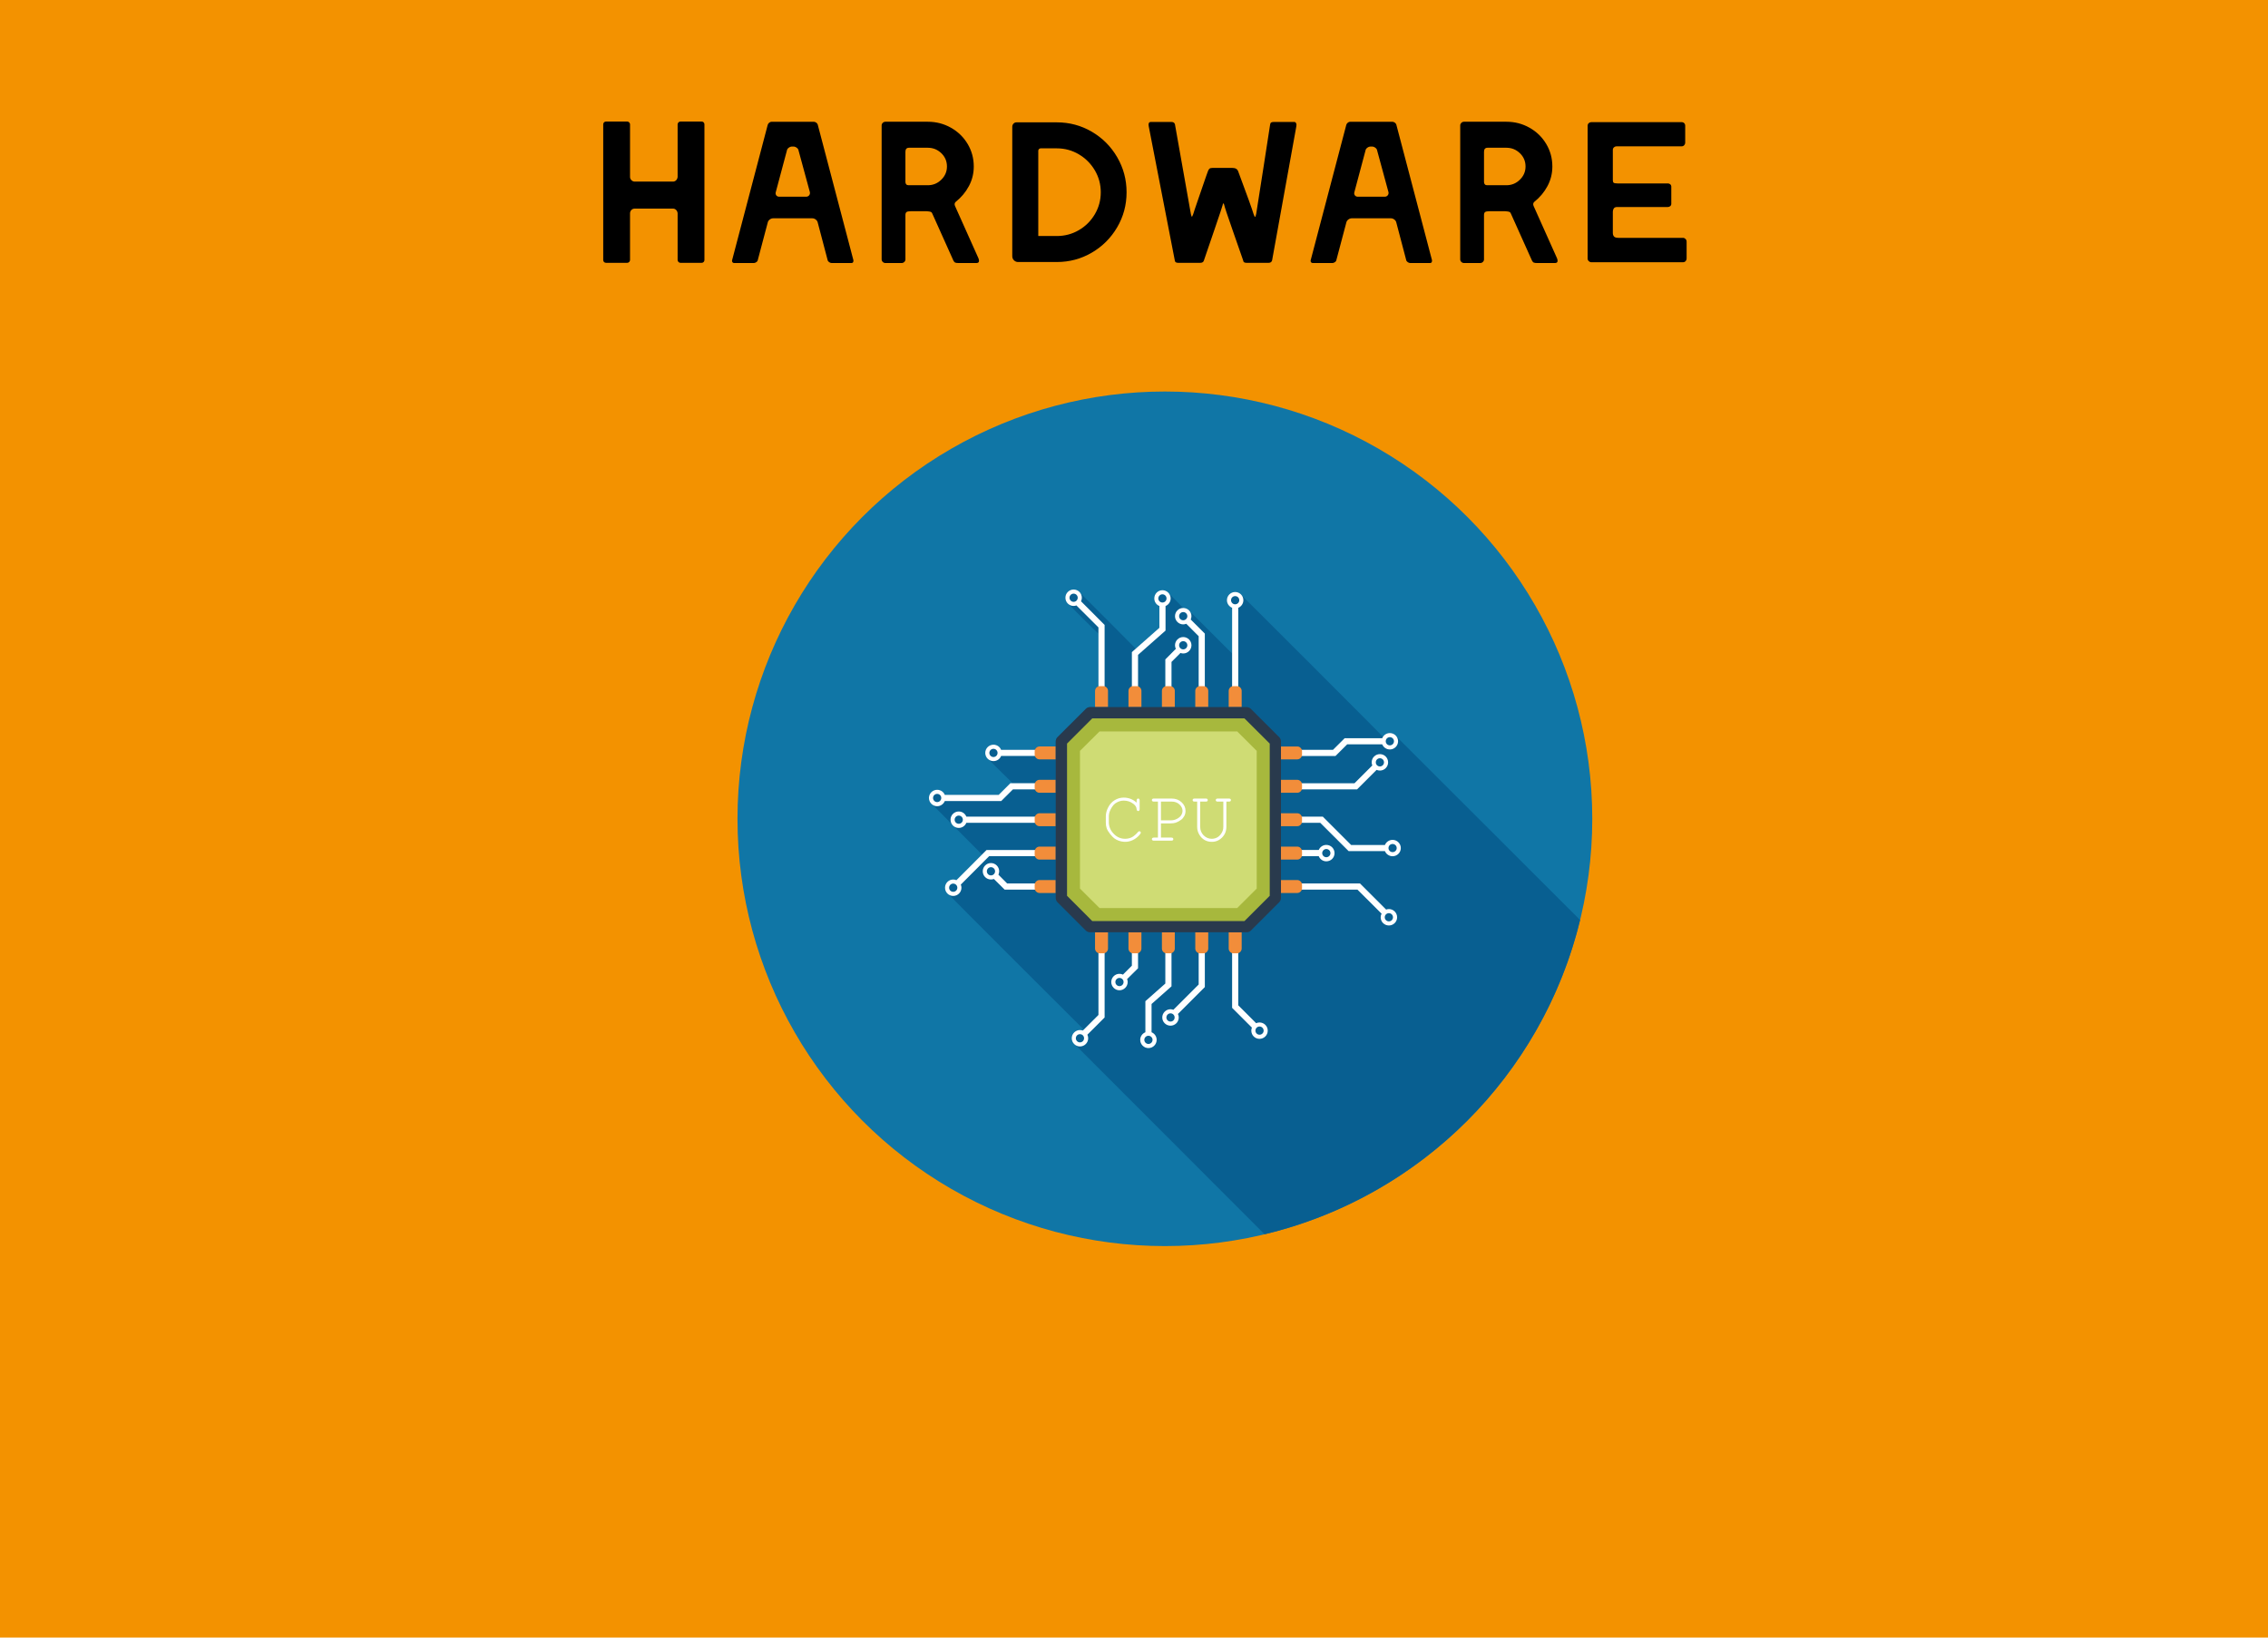 <?xml version="1.0" encoding="utf-8"?>
<!-- Generator: Adobe Illustrator 16.0.0, SVG Export Plug-In . SVG Version: 6.00 Build 0)  -->
<!DOCTYPE svg PUBLIC "-//W3C//DTD SVG 1.1//EN" "http://www.w3.org/Graphics/SVG/1.1/DTD/svg11.dtd">
<svg version="1.1" id="Livello_1" xmlns="http://www.w3.org/2000/svg" xmlns:xlink="http://www.w3.org/1999/xlink" x="0px" y="0px"
	 width="900px" height="650px" viewBox="0 0 900 650" enable-background="new 0 0 900 650" xml:space="preserve">
<rect fill="#F39200" width="900" height="650"/>
<g>
	<path d="M239.696,104.003c-0.213-0.213-0.32-0.48-0.32-0.8v-53.84c0-0.32,0.106-0.586,0.32-0.8c0.213-0.213,0.48-0.32,0.8-0.32h8.4
		c0.32,0,0.586,0.12,0.8,0.36c0.213,0.24,0.32,0.494,0.32,0.76v20.88c0,0.48,0.186,0.908,0.56,1.28c0.372,0.374,0.8,0.56,1.28,0.56
		h15.2c0.48,0,0.892-0.172,1.24-0.52c0.346-0.347,0.546-0.787,0.6-1.32v-20.88c0-0.266,0.106-0.52,0.32-0.76
		c0.213-0.24,0.48-0.36,0.8-0.36h8.4c0.32,0,0.586,0.107,0.8,0.32c0.213,0.213,0.32,0.48,0.32,0.8v53.84
		c0,0.32-0.107,0.587-0.32,0.8c-0.213,0.213-0.48,0.32-0.8,0.32h-8.4c-0.32,0-0.587-0.12-0.8-0.36c-0.213-0.24-0.32-0.493-0.32-0.76
		v-18.56c-0.054-0.532-0.254-0.972-0.6-1.32c-0.348-0.346-0.76-0.52-1.24-0.52h-15.2c-0.48,0-0.894,0.16-1.24,0.48
		c-0.348,0.32-0.548,0.748-0.6,1.28v18.64c0,0.268-0.107,0.52-0.32,0.76c-0.213,0.24-0.48,0.36-0.8,0.36h-8.4
		C240.176,104.323,239.909,104.216,239.696,104.003z"/>
	<path d="M290.656,104.083c-0.16-0.212-0.214-0.452-0.16-0.72l14.16-53.84c0.106-0.32,0.306-0.6,0.6-0.84
		c0.292-0.24,0.626-0.36,1-0.36h16.64c0.32,0,0.64,0.107,0.96,0.32c0.32,0.214,0.533,0.48,0.64,0.8l14.16,53.84v0.24
		c0,0.587-0.268,0.88-0.8,0.88h-7.84c-0.32,0-0.654-0.12-1-0.36c-0.348-0.24-0.547-0.52-0.6-0.84l-3.92-14.88
		c-0.107-0.48-0.374-0.88-0.8-1.2c-0.428-0.32-0.88-0.48-1.36-0.48h-15.52c-0.48,0-0.934,0.16-1.36,0.48
		c-0.427,0.32-0.694,0.72-0.8,1.2l-3.92,14.8c-0.054,0.374-0.254,0.68-0.6,0.92c-0.348,0.24-0.68,0.36-1,0.36h-7.84
		C291.028,104.403,290.815,104.296,290.656,104.083z M319.855,78.083c0.533,0,0.946-0.186,1.24-0.56
		c0.292-0.373,0.386-0.8,0.28-1.28l-4.48-16.48c-0.054-0.426-0.293-0.8-0.72-1.12c-0.428-0.32-0.88-0.48-1.36-0.48h-0.48
		c-0.48,0-0.934,0.16-1.36,0.48c-0.427,0.32-0.667,0.694-0.72,1.12l-4.4,16.48l-0.08,0.4c0,0.428,0.132,0.774,0.4,1.04
		c0.266,0.268,0.64,0.4,1.12,0.4H319.855z"/>
	<path d="M350.295,103.963c-0.294-0.292-0.44-0.626-0.44-1v-53.2c0-0.373,0.146-0.706,0.44-1c0.292-0.292,0.652-0.44,1.08-0.44h16.8
		c3.306,0,6.36,0.788,9.16,2.36c2.8,1.574,5.012,3.72,6.64,6.44c1.626,2.72,2.44,5.708,2.44,8.96c0,2.774-0.64,5.36-1.92,7.76
		c-1.28,2.4-3.014,4.48-5.2,6.24c-0.32,0.268-0.48,0.614-0.48,1.04c0,0.16,0.026,0.294,0.08,0.4c0.053,0.107,0.08,0.188,0.08,0.24
		l9.28,20.72c0.16,0.374,0.24,0.72,0.24,1.04c0,0.587-0.347,0.88-1.04,0.88h-7.04c-0.587,0-1.027-0.054-1.32-0.16
		c-0.294-0.106-0.547-0.373-0.76-0.8l-8.4-18.72c-0.107-0.32-0.307-0.532-0.6-0.64c-0.294-0.106-0.814-0.186-1.56-0.24h-6.4
		c-0.8,0-1.347,0.107-1.64,0.32c-0.294,0.214-0.44,0.614-0.44,1.2v17.6c0,0.374-0.147,0.708-0.44,1
		c-0.294,0.293-0.654,0.44-1.08,0.44h-6.4C350.948,104.403,350.588,104.256,350.295,103.963z M368.175,73.523
		c2.08,0,3.866-0.733,5.36-2.2c1.493-1.466,2.24-3.212,2.24-5.24c0-2.08-0.748-3.84-2.24-5.28c-1.494-1.44-3.28-2.16-5.36-2.16
		h-7.44c-0.96,0-1.44,0.534-1.44,1.6v12c0,0.374,0.106,0.68,0.32,0.92c0.212,0.24,0.506,0.36,0.88,0.36H368.175z"/>
	<path d="M402.374,103.323c-0.454-0.453-0.68-1-0.68-1.64v-51.36c0-0.48,0.16-0.893,0.48-1.24c0.32-0.346,0.72-0.52,1.2-0.52h16
		c5.012,0,9.64,1.24,13.88,3.72c4.239,2.48,7.6,5.854,10.079,10.12c2.48,4.268,3.721,8.907,3.721,13.92
		c0,5.014-1.24,9.64-3.721,13.88c-2.479,4.24-5.84,7.6-10.079,10.08c-4.24,2.48-8.868,3.72-13.88,3.72h-15.36
		C403.374,104.003,402.827,103.776,402.374,103.323z M419.374,93.683c3.146,0,6.052-0.772,8.72-2.32
		c2.666-1.546,4.786-3.652,6.359-6.32c1.573-2.667,2.36-5.573,2.36-8.72c0-3.146-0.787-6.053-2.36-8.72
		c-1.573-2.666-3.693-4.786-6.359-6.36c-2.668-1.572-5.574-2.36-8.72-2.36h-6.4c-0.268,0-0.494,0.094-0.68,0.28
		c-0.188,0.188-0.28,0.414-0.28,0.68v33.84H419.374z"/>
	<path d="M466.613,104.123c-0.24-0.132-0.387-0.412-0.439-0.84l-10.32-53.12c-0.055-0.16-0.08-0.373-0.08-0.64
		c0-0.747,0.293-1.12,0.881-1.12h8.16c0.799,0,1.279,0.32,1.439,0.96l6.32,35.6c0.16,0.694,0.291,1.04,0.398,1.04
		s0.293-0.373,0.561-1.12c0.16-0.586,0.826-2.573,2-5.96c1.172-3.386,2.188-6.333,3.041-8.84l0.719-2c0.16-0.48,0.361-0.84,0.6-1.08
		c0.24-0.24,0.654-0.36,1.24-0.36h7.92c1.227,0,2,0.48,2.32,1.44c3.52,9.44,5.547,15.068,6.08,16.88
		c0.268,0.748,0.453,1.12,0.561,1.12c0.16,0,0.32-0.4,0.48-1.2c0.691-4.32,1.652-10.44,2.879-18.36
		c1.227-7.92,2.107-13.613,2.641-17.08c0.053-0.426,0.199-0.707,0.439-0.84c0.24-0.132,0.572-0.2,1-0.2h8.16
		c0.32,0,0.561,0.174,0.721,0.52c0.16,0.347,0.186,0.76,0.08,1.24l-9.6,53.12c-0.16,0.694-0.641,1.04-1.441,1.04h-8.639
		c-0.428,0-0.762-0.066-1-0.2c-0.24-0.132-0.389-0.412-0.441-0.84c-0.746-2.132-2.146-6.146-4.199-12.04
		c-2.055-5.893-3.135-9.132-3.24-9.72c-0.107-0.533-0.24-0.8-0.4-0.8c-0.107,0-0.213,0.268-0.32,0.8
		c-0.053,0.32-1.107,3.48-3.16,9.48s-3.453,10.094-4.199,12.28c-0.16,0.694-0.668,1.04-1.52,1.04h-8.641
		C467.186,104.323,466.854,104.256,466.613,104.123z"/>
	<path d="M520.254,104.083c-0.16-0.212-0.213-0.452-0.16-0.72l14.16-53.84c0.107-0.32,0.307-0.6,0.6-0.84
		c0.293-0.24,0.627-0.36,1-0.36h16.641c0.32,0,0.641,0.107,0.961,0.32c0.318,0.214,0.531,0.48,0.639,0.8l14.16,53.84v0.24
		c0,0.587-0.268,0.88-0.799,0.88h-7.84c-0.32,0-0.654-0.12-1-0.36c-0.348-0.24-0.549-0.52-0.602-0.84l-3.92-14.88
		c-0.107-0.48-0.373-0.88-0.799-1.2c-0.428-0.32-0.881-0.48-1.361-0.48h-15.52c-0.48,0-0.934,0.16-1.359,0.48
		c-0.428,0.32-0.693,0.72-0.801,1.2l-3.92,14.8c-0.053,0.374-0.254,0.68-0.6,0.92c-0.348,0.24-0.68,0.36-1,0.36h-7.84
		C520.627,104.403,520.414,104.296,520.254,104.083z M549.455,78.083c0.531,0,0.945-0.186,1.238-0.56
		c0.293-0.373,0.387-0.8,0.281-1.28l-4.48-16.48c-0.053-0.426-0.293-0.8-0.721-1.12c-0.426-0.32-0.879-0.48-1.359-0.48h-0.48
		c-0.479,0-0.934,0.16-1.359,0.48c-0.428,0.32-0.668,0.694-0.721,1.12l-4.398,16.48l-0.08,0.4c0,0.428,0.131,0.774,0.398,1.04
		c0.268,0.268,0.641,0.4,1.121,0.4H549.455z"/>
	<path d="M579.893,103.963c-0.293-0.292-0.439-0.626-0.439-1v-53.2c0-0.373,0.146-0.706,0.439-1c0.293-0.292,0.652-0.44,1.08-0.44
		h16.801c3.307,0,6.359,0.788,9.16,2.36c2.799,1.574,5.012,3.72,6.641,6.44c1.625,2.72,2.439,5.708,2.439,8.96
		c0,2.774-0.641,5.36-1.92,7.76c-1.281,2.4-3.014,4.48-5.201,6.24c-0.318,0.268-0.479,0.614-0.479,1.04c0,0.16,0.025,0.294,0.08,0.4
		c0.051,0.107,0.08,0.188,0.08,0.24l9.279,20.72c0.16,0.374,0.24,0.72,0.24,1.04c0,0.587-0.348,0.88-1.041,0.88h-7.039
		c-0.588,0-1.027-0.054-1.32-0.16c-0.293-0.106-0.547-0.373-0.76-0.8l-8.4-18.72c-0.107-0.32-0.307-0.532-0.6-0.64
		c-0.295-0.106-0.814-0.186-1.561-0.24h-6.4c-0.799,0-1.348,0.107-1.639,0.32c-0.295,0.214-0.441,0.614-0.441,1.2v17.6
		c0,0.374-0.146,0.708-0.439,1c-0.293,0.293-0.654,0.44-1.08,0.44h-6.4C580.545,104.403,580.186,104.256,579.893,103.963z
		 M597.773,73.523c2.08,0,3.865-0.733,5.359-2.2c1.492-1.466,2.24-3.212,2.24-5.24c0-2.08-0.748-3.84-2.24-5.28
		c-1.494-1.44-3.279-2.16-5.359-2.16h-7.439c-0.961,0-1.441,0.534-1.441,1.6v12c0,0.374,0.107,0.68,0.32,0.92
		c0.213,0.24,0.506,0.36,0.881,0.36H597.773z"/>
	<path d="M630.453,103.643c-0.295-0.292-0.439-0.626-0.439-1v-52.72c0-0.426,0.145-0.772,0.439-1.04c0.293-0.266,0.625-0.4,1-0.4
		h35.84c0.426,0,0.771,0.134,1.039,0.4c0.268,0.268,0.4,0.614,0.4,1.04v6.72c0,0.374-0.133,0.708-0.4,1
		c-0.268,0.294-0.613,0.44-1.039,0.44h-25.84c-0.375,0-0.707,0.134-1,0.4c-0.295,0.268-0.439,0.614-0.439,1.04v11.76v0.24
		c0,0.48,0.105,0.813,0.318,1c0.213,0.188,0.721,0.28,1.521,0.28h20c0.371,0,0.691,0.12,0.959,0.36c0.266,0.24,0.4,0.548,0.4,0.92
		v6.8c0,0.374-0.135,0.68-0.4,0.92c-0.268,0.24-0.588,0.36-0.959,0.36h-20.08c-0.695,0-1.16,0.2-1.4,0.6s-0.359,0.814-0.359,1.24
		v8.48c0,0.534,0.145,0.987,0.439,1.36c0.293,0.374,0.893,0.56,1.799,0.56h25.602c0.371,0,0.705,0.147,1,0.44
		c0.291,0.294,0.439,0.654,0.439,1.08v6.72c0,0.374-0.135,0.708-0.4,1c-0.268,0.294-0.613,0.44-1.039,0.44h-36.4
		C631.078,104.083,630.746,103.937,630.453,103.643z"/>
</g>
<circle fill="#1076A6" cx="462.254" cy="325" r="169.6"/>
<path fill="#085F91" d="M627.023,365.167c-39.287-39.292-73.576-73.549-73.75-73.673c-0.499-0.334-1.096-0.531-1.744-0.531
	c-1.136,0-2.117,0.599-2.704,1.493c-0.265-0.382-56.467-56.606-56.846-56.88c-0.517-0.375-1.145-0.6-1.842-0.6
	c-1.782,0-3.264,1.451-3.264,3.259c0,1.185,0.676,2.185,1.616,2.756c0.123,0.213,0.274,0.395,0.441,0.576v17.819
	c0,0-17.024-16.995-17.278-17.229c-0.557-0.509-1.283-0.827-2.092-0.83c-0.259-0.344-5.781-5.831-5.944-6.005
	c-0.585-0.64-1.401-1.055-2.34-1.055c-1.783,0-3.235,1.459-3.235,3.262c0,1.196,0.662,2.2,1.609,2.773
	c0.117,0.199,0.257,0.377,0.414,0.544v8.344l-9.37,8.281c0,0-22.394-22.55-22.737-22.813c-0.528-0.414-1.188-0.665-1.919-0.665
	c-1.791,0-3.268,1.452-3.268,3.26c0,0.599,0.168,1.145,0.455,1.611c0.291,0.474,12.146,12.311,12.621,12.592
	c0.012,0.019,0.027,0.039,0.04,0.063v20.928c-0.286,0.088-0.567,0.221-0.8,0.446c-0.346,0.353-0.549,0.848-0.549,1.35v6.421h-2.056
	c-0.501,0-1.195,0.28-1.535,0.646l-11.385,11.363c-0.338,0.363-0.621,1.035-0.621,1.532v2.085h-6.42
	c-0.515,0-0.994,0.173-1.345,0.552c-0.232,0.213-0.377,0.488-0.469,0.775h-13.131c-0.176-0.157-0.358-0.301-0.564-0.423
	c-0.564-0.955-1.575-1.613-2.79-1.613c-1.782,0-3.26,1.448-3.26,3.259c0,0.663,0.21,1.27,0.562,1.767
	c0.279,0.402,10.312,10.264,10.312,10.264h-0.907l-4.629,4.63h-21.074c-0.167-0.154-0.346-0.294-0.545-0.415
	c-0.568-0.949-1.579-1.608-2.801-1.608c-1.778,0-3.254,1.451-3.254,3.255c0,0.554,0.148,1.073,0.408,1.525
	c0.294,0.512,20.66,20.918,20.66,20.918l-10.168,10.178c-0.377-0.158-0.807-0.27-1.263-0.27c-1.81,0-3.261,1.475-3.261,3.256
	c0,0.602,0.168,1.162,0.455,1.635c0.288,0.465,54.29,54.434,54.625,54.684l-0.382,0.383c-0.372-0.121-0.744-0.199-1.157-0.199
	c-1.774,0-3.257,1.461-3.257,3.258c0,0.67,0.214,1.273,0.574,1.775c0.107,0.148,34.023,34.094,75.955,76.031
	C563.496,475.169,612.063,426.757,627.023,365.167z"/>
<g>
	<path fill="#FFFFFF" d="M462.514,240.545c1.185-0.488,2.026-1.647,2.026-3.016c0-1.803-1.452-3.262-3.258-3.262
		c-1.784,0-3.235,1.458-3.235,3.262c0,1.369,0.838,2.526,2.022,3.016v8.645l-10.911,9.643v18.667h2.447v-17.571l10.908-9.637
		V240.545L462.514,240.545z M461.282,239.158c-0.891,0-1.637-0.733-1.637-1.628c0-0.889,0.746-1.638,1.637-1.638
		c0.913,0,1.627,0.749,1.627,1.638C462.909,238.425,462.195,239.158,461.282,239.158z"/>
	<path fill="#FFFFFF" d="M429.302,237.254c0-1.808-1.454-3.26-3.261-3.26c-1.791,0-3.266,1.452-3.266,3.26
		c0,1.814,1.475,3.263,3.266,3.263c0.403,0,0.766-0.072,1.102-0.21l8.749,8.738v28.452h2.443v-29.448l0,0l-9.362-9.388
		C429.188,238.246,429.302,237.762,429.302,237.254z M426.041,238.889c-0.896,0-1.634-0.739-1.634-1.635
		c0-0.891,0.737-1.625,1.634-1.625c0.889,0,1.627,0.732,1.627,1.625C427.668,238.151,426.93,238.889,426.041,238.889z"/>
	<path fill="#FFFFFF" d="M488.933,277.499h2.441v-36.246c1.183-0.488,2.023-1.652,2.023-3.018c0-1.808-1.45-3.259-3.256-3.259
		c-1.787,0-3.269,1.452-3.269,3.259c0,1.366,0.872,2.529,2.058,3.018v36.246H488.933z M488.51,238.234
		c0-0.918,0.74-1.628,1.633-1.628c0.911,0,1.63,0.71,1.63,1.628c0,0.894-0.719,1.629-1.63,1.629
		C489.25,239.866,488.51,239.128,488.51,238.234z"/>
	<path fill="#FFFFFF" d="M472.793,244.579c0-1.814-1.471-3.26-3.257-3.26c-1.809,0-3.263,1.445-3.263,3.26
		c0,1.778,1.452,3.256,3.263,3.256c0.413,0,0.837-0.106,1.206-0.248l4.921,4.931v24.978h2.441v-26l-5.588-5.595
		C472.678,245.481,472.793,245.051,472.793,244.579z M469.536,246.2c-0.912,0-1.635-0.736-1.635-1.621
		c0-0.901,0.724-1.636,1.635-1.636c0.894,0,1.633,0.737,1.633,1.636C471.169,245.464,470.43,246.2,469.536,246.2z"/>
	<path fill="#FFFFFF" d="M462.432,277.499h2.452v-14.771l3.556-3.556c0.338,0.133,0.692,0.202,1.097,0.202
		c1.786,0,3.257-1.444,3.257-3.259c0-1.777-1.471-3.256-3.257-3.256c-1.809,0-3.263,1.48-3.263,3.256
		c0,0.518,0.115,1.002,0.331,1.421l-4.173,4.198V277.499L462.432,277.499z M469.536,254.492c0.894,0,1.633,0.731,1.633,1.622
		c0,0.899-0.739,1.638-1.633,1.638c-0.912,0-1.635-0.739-1.635-1.638C467.901,255.221,468.624,254.492,469.536,254.492z"/>
	<path fill="#FFFFFF" d="M435.894,402.86l-6.188,6.184c-0.371-0.117-0.744-0.197-1.158-0.197c-1.771,0-3.256,1.461-3.256,3.258
		c0,1.787,1.484,3.252,3.256,3.252c1.814,0,3.267-1.465,3.267-3.252c0-0.5-0.107-0.982-0.317-1.41l6.842-6.838v-30.998h-2.444
		V402.86L435.894,402.86z M428.547,413.741c-0.885,0-1.629-0.734-1.629-1.637c0-0.916,0.744-1.623,1.629-1.623
		c0.926,0,1.633,0.707,1.633,1.623C430.179,413.009,429.471,413.741,428.547,413.741z"/>
	<path fill="#FFFFFF" d="M475.663,390.767l-10.04,10.041c-0.35-0.117-0.724-0.219-1.141-0.219c-1.777,0-3.262,1.477-3.262,3.268
		c0,1.809,1.484,3.258,3.262,3.258c1.814,0,3.271-1.449,3.271-3.258c0-0.504-0.115-0.955-0.318-1.391l10.673-10.678V372.86h-2.442
		v17.906H475.663z M464.482,405.481c-0.881,0-1.628-0.709-1.628-1.625c0-0.893,0.747-1.639,1.628-1.639
		c0.927,0,1.638,0.744,1.638,1.639C466.12,404.772,465.409,405.481,464.482,405.481z"/>
	<path fill="#FFFFFF" d="M449.158,383.306l-3.541,3.539c-0.43-0.205-0.881-0.316-1.381-0.316c-1.805,0-3.259,1.457-3.259,3.262
		c0,1.791,1.454,3.268,3.259,3.268c1.782,0,3.256-1.477,3.256-3.268c0-0.418-0.072-0.793-0.221-1.166l4.334-4.301v-11.619h-2.447
		V383.306z M444.234,391.419c-0.889,0-1.628-0.736-1.628-1.629c0-0.916,0.741-1.627,1.628-1.627c0.896,0,1.629,0.711,1.629,1.627
		C445.865,390.685,445.13,391.419,444.234,391.419z"/>
	<path fill="#FFFFFF" d="M456.968,409.724v-11.215l7.916-7.016v-18.635h-2.452v17.531l-7.914,7.008v12.328
		c-1.206,0.496-2.049,1.656-2.049,3.023c0,1.777,1.476,3.262,3.256,3.262c1.815,0,3.267-1.484,3.267-3.262
		C458.994,411.38,458.155,410.22,456.968,409.724z M455.727,414.37c-0.888,0-1.633-0.736-1.633-1.623
		c0-0.895,0.745-1.633,1.633-1.633c0.894,0,1.633,0.738,1.633,1.633C457.359,413.636,456.62,414.37,455.727,414.37z"/>
	<path fill="#FFFFFF" d="M499.815,405.843c-0.484,0-0.944,0.094-1.34,0.293l-7.102-7.109V372.86h-2.441v27.176l7.858,7.85
		c-0.162,0.369-0.237,0.779-0.237,1.195c0,1.814,1.447,3.258,3.263,3.258c1.783,0,3.257-1.443,3.257-3.258
		C503.073,407.292,501.599,405.843,499.815,405.843z M499.815,410.704c-0.893,0-1.632-0.713-1.632-1.623
		c0-0.898,0.741-1.641,1.632-1.641c0.889,0,1.633,0.742,1.633,1.641C501.449,409.993,500.706,410.704,499.815,410.704z"/>
	<path fill="#FFFFFF" d="M546.266,305.583c0.414,0.157,0.842,0.269,1.317,0.269c1.804,0,3.252-1.475,3.252-3.256
		c0-1.81-1.448-3.267-3.252-3.267c-1.82,0-3.268,1.457-3.268,3.267c0,0.418,0.103,0.848,0.252,1.227l-7.07,7.063h-26.178v2.442
		h27.196L546.266,305.583z M547.583,300.962c0.884,0,1.624,0.715,1.624,1.632c0,0.891-0.74,1.629-1.624,1.629
		c-0.897,0-1.633-0.739-1.633-1.629C545.949,301.678,546.685,300.962,547.583,300.962z"/>
	<path fill="#FFFFFF" d="M534.615,295.43h13.881c0.488,1.209,1.668,2.047,3.037,2.047c1.783,0,3.256-1.454,3.256-3.256
		c0-1.815-1.474-3.256-3.256-3.256c-1.369,0-2.549,0.838-3.037,2.052h-14.9l0,0h-0.006l-4.627,4.606h-17.639v2.439h18.634
		L534.615,295.43z M551.533,292.591c0.889,0,1.634,0.735,1.634,1.628c0,0.893-0.743,1.63-1.634,1.63c-0.92,0-1.634-0.738-1.634-1.63
		C549.899,293.326,550.613,292.591,551.533,292.591z"/>
	<path fill="#FFFFFF" d="M551.142,360.825c-0.373,0-0.758,0.094-1.088,0.207l-10.382-10.377H512.49v2.445h26.169l9.589,9.563
		c-0.224,0.443-0.367,0.898-0.367,1.42c0,1.809,1.474,3.258,3.261,3.258c1.811,0,3.268-1.449,3.268-3.258
		C554.407,362.302,552.954,360.825,551.142,360.825z M551.142,365.712c-0.889,0-1.638-0.713-1.638-1.629
		c0-0.893,0.747-1.629,1.638-1.629c0.916,0,1.629,0.736,1.629,1.629C552.77,364.999,552.058,365.712,551.142,365.712z"/>
	<path fill="#FFFFFF" d="M526.319,341.88c1.813,0,3.261-1.443,3.261-3.253c0-1.811-1.448-3.262-3.261-3.262
		c-1.365,0-2.527,0.842-3.01,2.014H512.49v2.454h10.819C523.792,341.042,524.956,341.88,526.319,341.88z M526.319,336.988
		c0.892,0,1.632,0.744,1.632,1.639c0,0.892-0.74,1.624-1.632,1.624c-0.89,0-1.631-0.732-1.631-1.624
		C524.688,337.734,525.43,336.988,526.319,336.988z"/>
	<path fill="#FFFFFF" d="M552.621,333.361c-1.372,0-2.56,0.846-3.044,2.029h-13.413l-11.241-11.248H512.49v2.445h11.41
		l11.273,11.244h14.403c0.484,1.185,1.672,2.028,3.044,2.028c1.782,0,3.257-1.448,3.257-3.237
		C555.878,334.816,554.402,333.361,552.621,333.361z M552.621,338.229c-0.922,0-1.634-0.707-1.634-1.605
		c0-0.916,0.712-1.629,1.634-1.629c0.889,0,1.63,0.711,1.63,1.629C554.251,337.521,553.512,338.229,552.621,338.229z"/>
	<path fill="#FFFFFF" d="M394.227,295.585c-1.783,0-3.256,1.448-3.256,3.26c0,1.81,1.477,3.256,3.256,3.256
		c1.395,0,2.559-0.831,3.043-2.044h20.848v-2.438H397.27C396.785,296.43,395.621,295.585,394.227,295.585z M394.227,300.479
		c-0.89,0-1.629-0.742-1.629-1.632c0-0.888,0.741-1.629,1.629-1.629c0.923,0,1.633,0.743,1.633,1.629
		C395.859,299.737,395.15,300.479,394.227,300.479z"/>
	<path fill="#FFFFFF" d="M379.529,349.36c-0.377-0.156-0.807-0.27-1.263-0.27c-1.812,0-3.261,1.475-3.261,3.258
		c0,1.811,1.449,3.268,3.261,3.268c1.784,0,3.263-1.455,3.263-3.268c0-0.428-0.107-0.867-0.26-1.236l11.246-11.277h23.924v-2.454
		h-24.945L379.529,349.36z M378.267,353.983c-0.921,0-1.633-0.717-1.633-1.635c0-0.887,0.712-1.629,1.633-1.629
		c0.888,0,1.633,0.742,1.633,1.629C379.899,353.267,379.156,353.983,378.267,353.983z"/>
	<path fill="#FFFFFF" d="M396.203,347.188c0.168-0.408,0.297-0.871,0.297-1.355c0-1.787-1.475-3.266-3.261-3.266
		c-1.806,0-3.255,1.479-3.255,3.266c0,1.807,1.449,3.258,3.255,3.258c0.403,0,0.815-0.08,1.167-0.203l4.245,4.213h17.075v-2.445
		h-16.086L396.203,347.188z M393.24,347.464c-0.918,0-1.628-0.715-1.628-1.631c0-0.895,0.712-1.631,1.628-1.631
		c0.897,0,1.631,0.736,1.631,1.631C394.871,346.749,394.138,347.464,393.24,347.464z"/>
	<path fill="#FFFFFF" d="M401.949,313.326h14.354v-2.449H400.93l-4.629,4.63h-21.375c-0.488-1.184-1.647-2.023-3.045-2.023
		c-1.778,0-3.254,1.452-3.254,3.256c0,1.78,1.475,3.267,3.254,3.267c1.397,0,2.557-0.875,3.045-2.06h22.394L401.949,313.326z
		 M371.881,318.369c-0.891,0-1.627-0.736-1.627-1.629c0-0.921,0.736-1.632,1.627-1.632c0.924,0,1.634,0.711,1.634,1.632
		C373.515,317.635,372.803,318.369,371.881,318.369z"/>
	<path fill="#FFFFFF" d="M380.456,322.098c-1.81,0-3.259,1.468-3.259,3.265c0,1.809,1.447,3.258,3.259,3.258
		c1.372,0,2.527-0.838,3.018-2.033h34.646v-2.445h-34.646C382.983,322.927,381.828,322.098,380.456,322.098z M380.456,326.98
		c-0.891,0-1.629-0.715-1.629-1.62c0-0.9,0.738-1.639,1.629-1.639c0.896,0,1.63,0.738,1.63,1.639
		C382.086,326.266,381.352,326.98,380.456,326.98z"/>
</g>
<g>
	<path fill="#F28D3A" d="M434.543,280.666v-6.42c0-0.502,0.203-0.995,0.55-1.351c0.381-0.369,0.87-0.549,1.351-0.549h1.345
		c0.512,0,0.99,0.18,1.345,0.549c0.352,0.354,0.553,0.839,0.553,1.351v6.42H434.543z"/>
	<path fill="#F28D3A" d="M447.808,280.666v-6.42c0-0.502,0.205-0.995,0.558-1.351c0.35-0.369,0.826-0.549,1.342-0.549h1.346
		c0.514,0,0.967,0.18,1.345,0.549c0.349,0.354,0.552,0.848,0.552,1.351v6.42H447.808z"/>
	<path fill="#F28D3A" d="M461.078,280.666v-6.42c0-0.512,0.177-0.995,0.554-1.351c0.35-0.369,0.834-0.549,1.34-0.549h1.345
		c0.488,0,0.972,0.18,1.324,0.549c0.374,0.354,0.55,0.839,0.55,1.351v6.42H461.078z"/>
	<path fill="#F28D3A" d="M474.314,280.666v-6.42c0-0.512,0.208-0.995,0.553-1.351c0.378-0.369,0.837-0.549,1.346-0.549h1.345
		c0.506,0,1.001,0.18,1.349,0.549c0.349,0.354,0.555,0.848,0.555,1.351v6.42H474.314z"/>
	<path fill="#F28D3A" d="M487.581,280.666v-6.42c0-0.512,0.208-0.995,0.558-1.351c0.345-0.369,0.832-0.549,1.345-0.549h1.345
		c0.507,0,0.962,0.18,1.343,0.549c0.35,0.354,0.555,0.839,0.555,1.351v6.42H487.581z"/>
	<path fill="#F28D3A" d="M492.727,370.042v6.451c0,0.518-0.206,0.967-0.555,1.346c-0.381,0.346-0.835,0.557-1.344,0.557h-1.344
		c-0.513,0-1-0.203-1.345-0.557c-0.35-0.379-0.559-0.828-0.559-1.346v-6.451H492.727z"/>
	<path fill="#F28D3A" d="M479.463,370.042v6.451c0,0.518-0.206,0.967-0.555,1.346c-0.348,0.346-0.843,0.557-1.349,0.557h-1.345
		c-0.509,0-0.969-0.213-1.346-0.557c-0.345-0.379-0.553-0.828-0.553-1.346v-6.451H479.463z"/>
	<path fill="#F28D3A" d="M466.19,370.042v6.451c0,0.518-0.175,0.967-0.549,1.346c-0.353,0.346-0.837,0.557-1.324,0.557h-1.345
		c-0.507,0-0.991-0.213-1.34-0.557c-0.379-0.379-0.553-0.828-0.553-1.346v-6.451H466.19z"/>
	<path fill="#F28D3A" d="M452.946,370.042v6.451c0,0.518-0.202,0.967-0.551,1.346c-0.378,0.354-0.83,0.557-1.345,0.557h-1.346
		c-0.514,0-0.99-0.213-1.348-0.557c-0.345-0.379-0.552-0.832-0.552-1.346v-6.451H452.946z"/>
	<path fill="#F28D3A" d="M439.684,370.042v6.451c0,0.518-0.199,0.967-0.553,1.346c-0.354,0.354-0.834,0.557-1.346,0.557h-1.344
		c-0.482,0-0.97-0.203-1.342-0.557c-0.352-0.379-0.561-0.828-0.561-1.346v-6.451H439.684z"/>
	<path fill="#F28D3A" d="M508.321,296.292h6.45c0.512,0,0.962,0.173,1.346,0.552c0.349,0.352,0.557,0.833,0.557,1.339v1.32
		c0,0.515-0.208,1.002-0.557,1.347c-0.384,0.381-0.834,0.558-1.346,0.558h-6.45V296.292L508.321,296.292z"/>
	<path fill="#F28D3A" d="M508.321,309.527h6.45c0.512,0,0.962,0.205,1.346,0.558c0.349,0.372,0.557,0.833,0.557,1.344v1.347
		c0,0.512-0.208,0.996-0.557,1.348c-0.384,0.339-0.834,0.549-1.346,0.549h-6.45V309.527L508.321,309.527z"/>
	<path fill="#F28D3A" d="M508.321,322.798h6.45c0.512,0,0.972,0.209,1.346,0.551c0.349,0.352,0.557,0.838,0.557,1.347v1.351
		c0,0.5-0.208,0.959-0.563,1.342c-0.369,0.354-0.828,0.549-1.34,0.549h-6.45V322.798L508.321,322.798z"/>
	<path fill="#F28D3A" d="M508.321,336.039h6.45c0.512,0,0.962,0.207,1.34,0.557c0.354,0.373,0.563,0.865,0.563,1.35v1.343
		c0,0.504-0.208,0.988-0.563,1.338c-0.378,0.381-0.828,0.561-1.34,0.561h-6.45V336.039L508.321,336.039z"/>
	<path fill="#F28D3A" d="M508.321,349.31h6.45c0.512,0,0.962,0.201,1.34,0.557c0.354,0.346,0.563,0.828,0.563,1.338v1.348
		c0,0.51-0.208,0.994-0.557,1.338c-0.384,0.357-0.834,0.557-1.346,0.557h-6.45V349.31L508.321,349.31z"/>
	<path fill="#F28D3A" d="M418.944,354.446h-6.422c-0.514,0-0.994-0.197-1.343-0.557c-0.379-0.344-0.588-0.828-0.588-1.336v-1.35
		c0-0.508,0.209-0.992,0.588-1.338c0.349-0.355,0.827-0.557,1.343-0.557h6.422V354.446z"/>
	<path fill="#F28D3A" d="M418.944,341.187h-6.422c-0.514,0-0.994-0.18-1.343-0.564c-0.379-0.346-0.588-0.83-0.588-1.342v-1.335
		c0-0.484,0.209-0.979,0.588-1.35c0.349-0.35,0.827-0.559,1.343-0.559h6.422V341.187z"/>
	<path fill="#F28D3A" d="M418.944,327.936h-6.422c-0.514,0-0.994-0.195-1.343-0.549c-0.379-0.383-0.588-0.842-0.588-1.352v-1.339
		c0-0.509,0.209-0.995,0.588-1.347c0.349-0.343,0.827-0.551,1.343-0.551h6.422V327.936z"/>
	<path fill="#F28D3A" d="M418.944,314.674h-6.422c-0.514,0-0.994-0.209-1.343-0.548c-0.379-0.353-0.588-0.838-0.588-1.349v-1.347
		c0-0.509,0.209-0.97,0.588-1.343c0.349-0.353,0.827-0.558,1.343-0.558h6.422V314.674z"/>
	<path fill="#F28D3A" d="M418.944,301.408h-6.422c-0.514,0-0.994-0.177-1.343-0.558c-0.379-0.345-0.588-0.832-0.588-1.347v-1.32
		c0-0.506,0.209-0.987,0.588-1.339c0.349-0.38,0.827-0.552,1.343-0.552h6.422V301.408z"/>
</g>
<path fill="#293A4D" d="M507.698,292.675l-11.381-11.363c-0.34-0.368-1.042-0.646-1.538-0.646h-62.293
	c-0.5,0-1.196,0.28-1.535,0.646l-11.386,11.363c-0.337,0.363-0.62,1.036-0.62,1.533v62.324c0,0.475,0.283,1.17,0.62,1.506
	l11.386,11.387c0.339,0.346,1.035,0.617,1.535,0.617h62.293c0.496,0,1.198-0.271,1.538-0.617l11.381-11.387
	c0.345-0.334,0.623-1.029,0.623-1.506v-62.324C508.321,293.711,508.043,293.039,507.698,292.675z"/>
<polygon fill="#A7B83D" points="503.864,355.56 493.837,365.587 433.432,365.587 423.428,355.56 423.428,295.148 433.432,285.15 
	493.837,285.15 503.864,295.148 "/>
<polygon fill="#CFDC74" points="490.949,290.316 436.321,290.316 428.563,298.04 428.563,352.696 436.321,360.423 490.949,360.423 
	498.699,352.696 498.699,298.04 "/>
<path fill="#FFFFFF" d="M451.043,318.595v-0.833c0-0.283,0.058-0.464,0.182-0.617c0.098-0.106,0.227-0.184,0.424-0.184
	c0.182,0,0.317,0.081,0.441,0.184c0.099,0.151,0.145,0.333,0.145,0.617v3.345c0,0.288-0.046,0.484-0.145,0.621
	c-0.124,0.108-0.258,0.193-0.441,0.193c-0.176,0-0.299-0.085-0.395-0.181c-0.127-0.103-0.186-0.297-0.209-0.554
	c-0.04-0.8-0.485-1.531-1.299-2.133c-1.103-0.839-2.372-1.277-3.773-1.277c-0.913,0-1.783,0.21-2.594,0.629
	c-0.631,0.303-1.097,0.649-1.477,1.084c-0.613,0.731-1.123,1.545-1.485,2.475c-0.263,0.656-0.409,1.407-0.409,2.245v2.11
	c0,1.762,0.664,3.338,1.962,4.648c1.272,1.332,2.79,1.967,4.494,1.967c1.028,0,1.942-0.227,2.761-0.648
	c0.813-0.459,1.602-1.15,2.367-2.049c0.171-0.203,0.336-0.293,0.545-0.293c0.176,0,0.301,0.037,0.395,0.166
	c0.122,0.096,0.166,0.24,0.166,0.387c0,0.227-0.205,0.557-0.601,1.008c-0.784,0.871-1.658,1.518-2.642,1.973
	c-0.961,0.457-1.961,0.664-2.966,0.664c-0.866,0-1.733-0.162-2.648-0.486c-0.67-0.262-1.232-0.563-1.694-0.922
	c-0.428-0.332-0.978-0.902-1.647-1.717c-0.638-0.822-1.094-1.578-1.337-2.25c-0.242-0.709-0.348-1.469-0.348-2.299v-2.441
	c0-1.177,0.311-2.361,0.963-3.612c0.625-1.209,1.488-2.168,2.584-2.822c1.096-0.675,2.277-1,3.567-1
	C447.904,316.591,449.629,317.279,451.043,318.595z M460.698,326.826v5.631h4.106c0.283,0,0.492,0.078,0.632,0.182
	c0.117,0.102,0.164,0.254,0.164,0.443c0,0.15-0.045,0.311-0.164,0.414c-0.14,0.133-0.349,0.182-0.632,0.182h-6.908
	c-0.289,0-0.501-0.049-0.609-0.182c-0.141-0.105-0.193-0.264-0.193-0.414c0-0.188,0.055-0.342,0.193-0.443
	c0.108-0.104,0.32-0.182,0.609-0.182h1.608V318.17h-1.608c-0.289,0-0.501-0.045-0.609-0.167c-0.141-0.103-0.193-0.264-0.193-0.424
	c0-0.188,0.055-0.35,0.193-0.446c0.108-0.103,0.32-0.173,0.609-0.173h6.979c1.641,0,2.981,0.493,4.004,1.465
	c1.046,0.958,1.568,2.123,1.568,3.405c0,0.778-0.154,1.471-0.507,2.096c-0.33,0.605-0.73,1.096-1.211,1.443
	c-0.726,0.539-1.469,0.935-2.204,1.187c-0.555,0.164-1.252,0.27-2.074,0.27H460.698L460.698,326.826z M460.698,325.618h3.818
	c0.906,0,1.733-0.181,2.511-0.588c0.758-0.389,1.325-0.875,1.698-1.443c0.349-0.572,0.531-1.175,0.531-1.757
	c0-0.935-0.414-1.768-1.225-2.534c-0.81-0.753-1.813-1.126-3.063-1.126h-4.273v7.447L460.698,325.618L460.698,325.618z
	 M486.658,318.172v10.029c0,1.674-0.586,3.084-1.708,4.223c-1.115,1.137-2.47,1.717-4.065,1.717c-1.064,0-2.001-0.229-2.828-0.699
	c-0.833-0.465-1.546-1.156-2.122-2.129c-0.571-0.922-0.866-1.982-0.866-3.113v-10.027h-1.015c-0.289,0-0.465-0.046-0.608-0.168
	c-0.107-0.103-0.191-0.265-0.191-0.424c0-0.188,0.085-0.349,0.206-0.463c0.129-0.09,0.307-0.156,0.596-0.156h4.442
	c0.284,0,0.465,0.069,0.602,0.173c0.117,0.097,0.169,0.258,0.169,0.446c0,0.159-0.051,0.32-0.169,0.424
	c-0.135,0.12-0.317,0.167-0.602,0.167h-2.231v10.028c0,1.299,0.457,2.443,1.354,3.359c0.921,0.912,1.991,1.377,3.217,1.377
	c0.792,0,1.525-0.189,2.159-0.537c0.669-0.355,1.235-0.904,1.707-1.672c0.497-0.752,0.743-1.6,0.743-2.525v-10.029h-2.211
	c-0.284,0-0.498-0.045-0.603-0.167c-0.137-0.103-0.194-0.265-0.194-0.424c0-0.188,0.059-0.35,0.194-0.446
	c0.106-0.103,0.317-0.173,0.603-0.173h4.42c0.284,0,0.491,0.07,0.628,0.173c0.114,0.098,0.173,0.258,0.173,0.446
	c0,0.159-0.057,0.321-0.173,0.424c-0.137,0.121-0.345,0.167-0.628,0.167H486.658L486.658,318.172L486.658,318.172z"/>
</svg>
